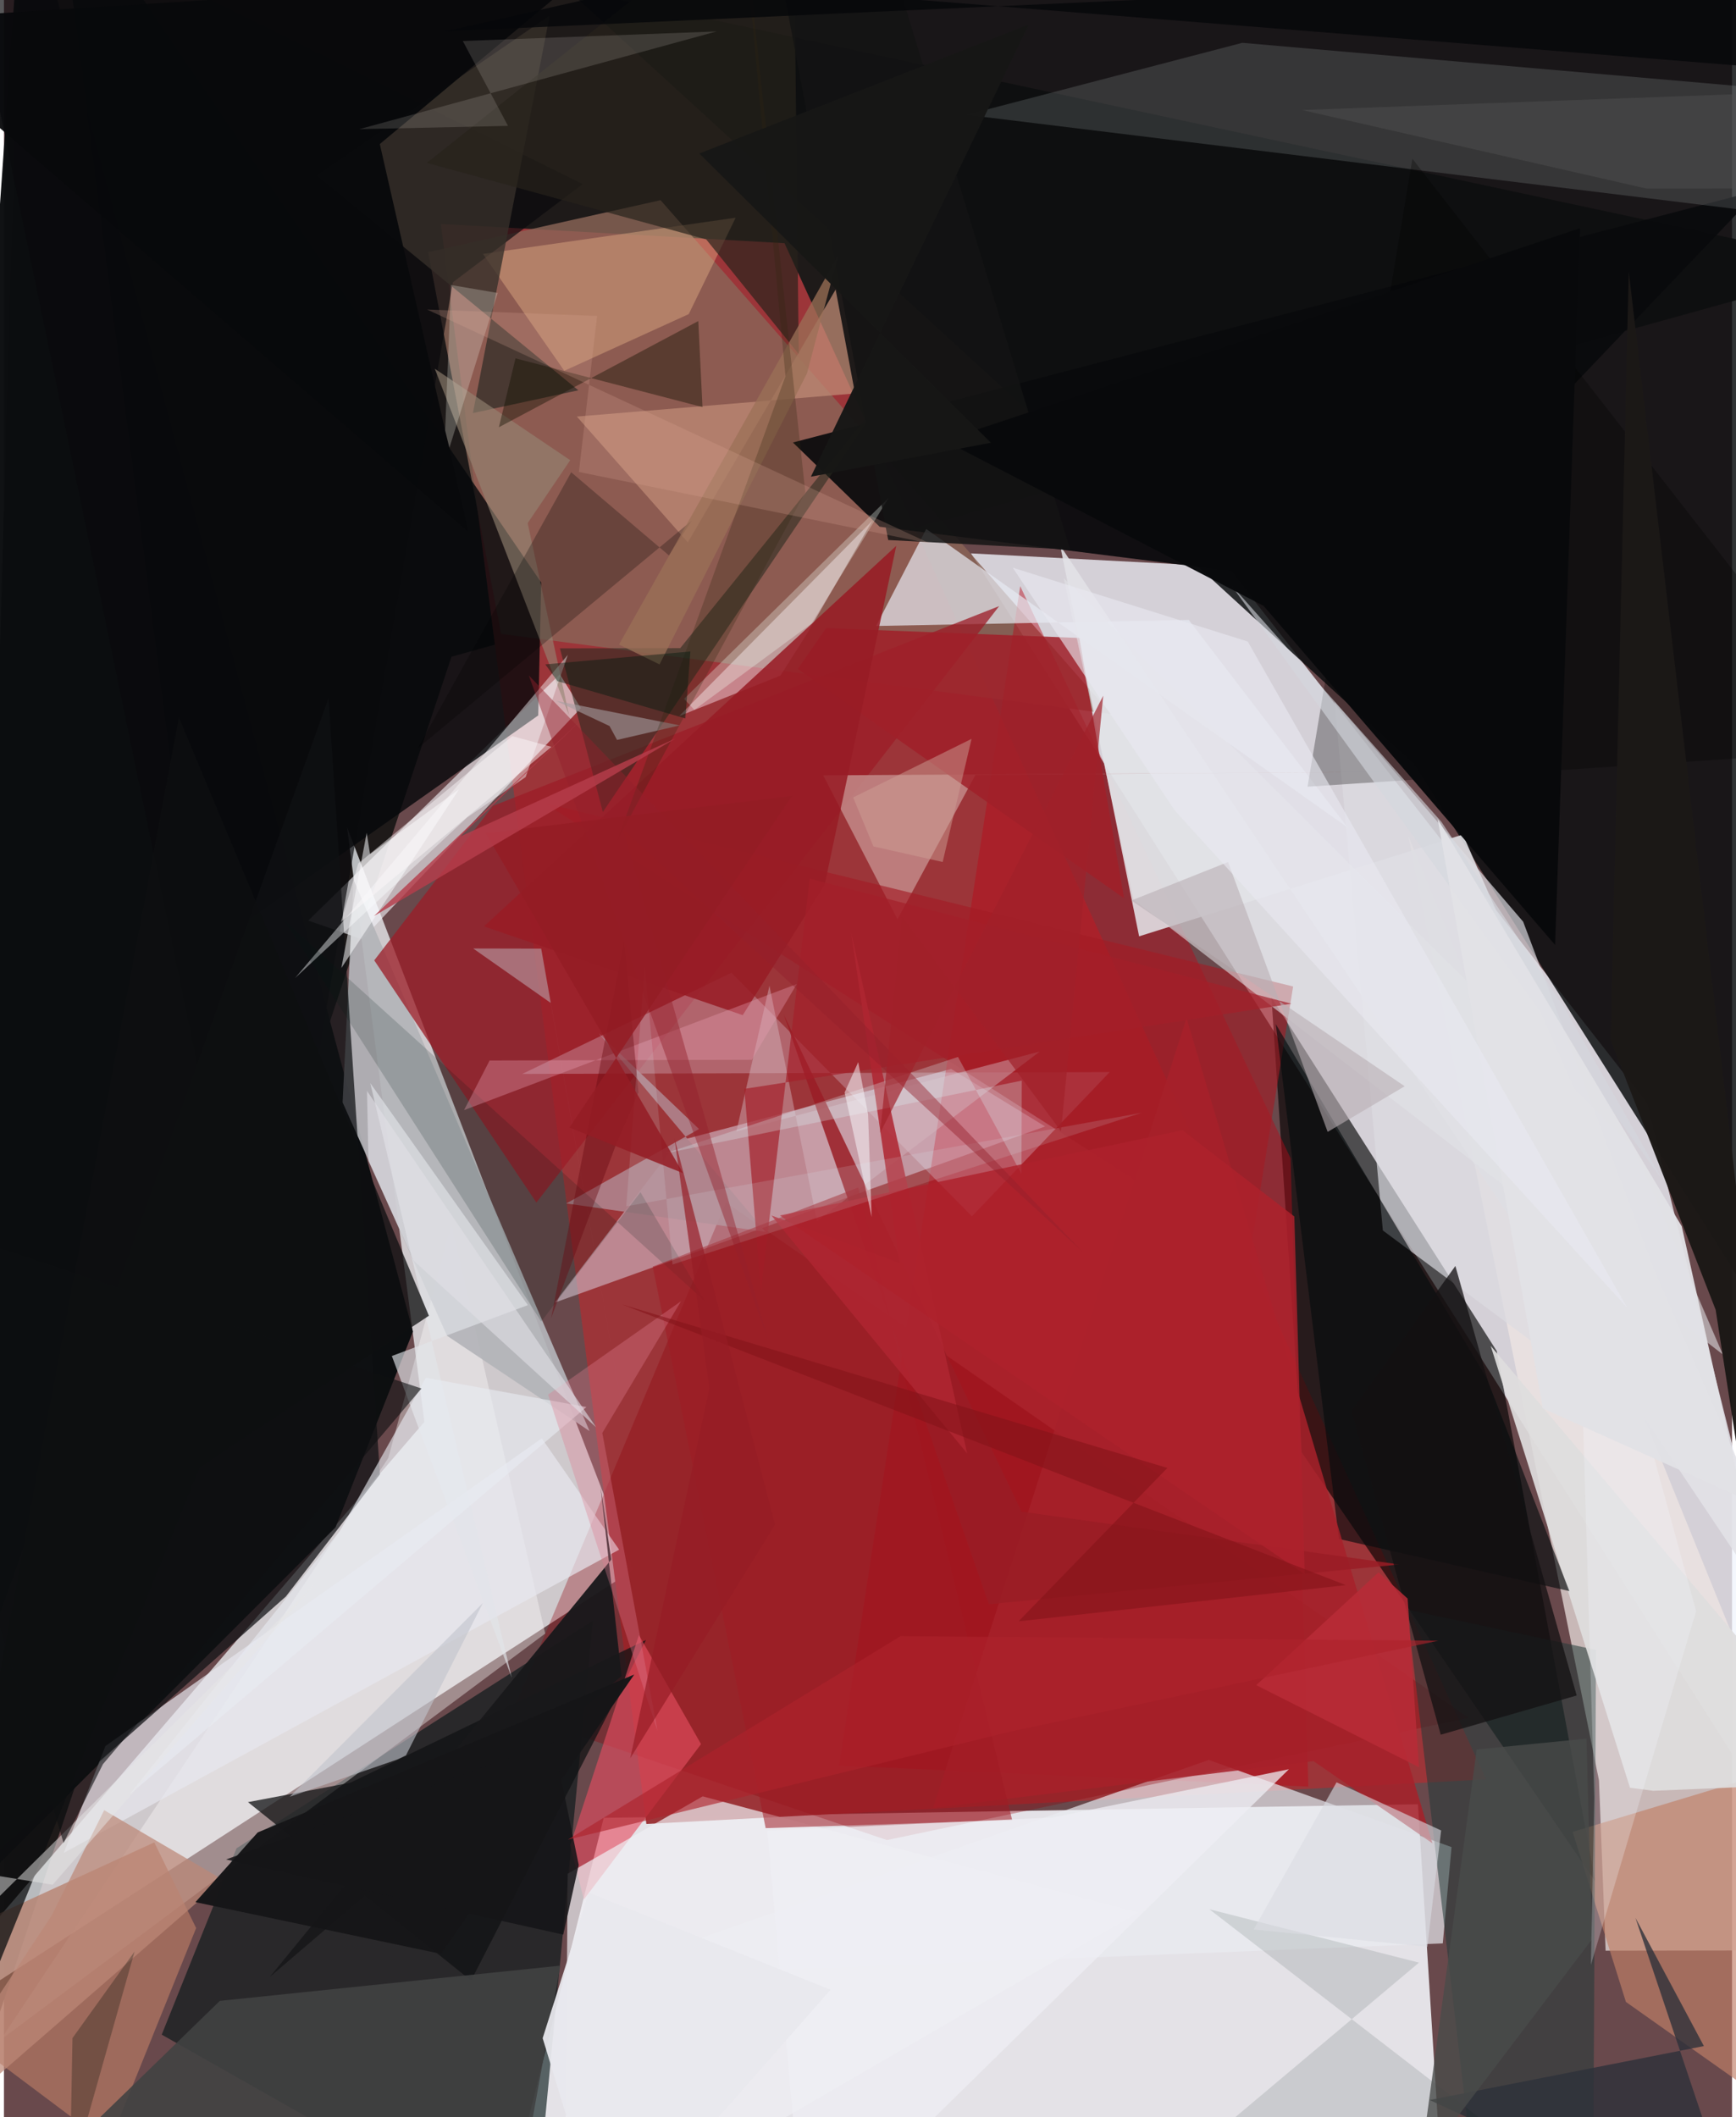 <svg xmlns="http://www.w3.org/2000/svg" width="228" height="278" viewBox="0 0 836 1024"><path fill="#69494c" d="M0 0h836v1024H0z"/><path fill="#f6f9ff" fill-opacity=".867" d="M697.453 1086H238.458l51.687-206.77 393.9-6.583z"/><path fill="#f1f5fc" fill-opacity=".788" d="M592.08 274.168l-124.306-6.525L898 946.13 794.685 533.278z"/><path fill="#1d1918" fill-opacity=".973" d="M9.014-62l-31.978 1098.202L216.51 317.617l681.449-189.05z"/><path fill="#f5faff" fill-opacity=".718" d="M304.261 759.404L165.953 400.038l37.444 287.666L-62 996.698z"/><path fill="#9d363a" fill-opacity=".996" d="M377.613 117.622l339.39 743.01-406.225 21.55-99.445-773.873z"/><path fill="#0b0e0f" fill-opacity=".843" d="M210.388-62l471.738 431.608 185.737 294.246-1.171-717.339z"/><path fill="#f0e7e4" fill-opacity=".702" d="M771.623 861.103l-92.128-456.426L898 943.294l-123.168.192z"/><path fill="#0b0d0f" fill-opacity=".973" d="M197.86 644.037l-37.452 94.696L-62 961.056 9.286-62z"/><path fill="#000001" fill-opacity=".631" d="M722.138 653.412l47.705 256.598-142.001-207.572-14.665-220z"/><path fill="#021515" fill-opacity=".624" d="M112.506 893.97l-36.178 90.114L255.96 1086l28.902-302.08z"/><path fill="#d9cad9" fill-opacity=".549" d="M326.191 551.856l132.043-34.832 45.462 27.802-237.2 85.183z"/><path fill="#f1f2f7" fill-opacity=".62" d="M147.212 445.26l26.07 9.051 105.831-111.827-10.198-16.324z"/><path fill="#896456" fill-opacity=".824" d="M317.643 96.818l-112.446 25.15 35.32 184.613 295.184 38.782z"/><path fill="#05080a" fill-opacity=".804" d="M25.283-62l234.61 343.724-1.427 64.298L92.833 462.854z"/><path fill="#b80b1a" fill-opacity=".451" d="M631.011 864.102l-226.974-10.166 87.602-570.446 130.794 276.711z"/><path fill="#e2e2e7" fill-opacity=".882" d="M510.964 263.879L898 841.62 705.778 403.641l-156.625 49.228z"/><path fill="#090a0c" fill-opacity=".922" d="M381.688 214.025l41.94 40.736 241.32 30.394L849.224 91.93z"/><path fill="#fffdfc" fill-opacity=".376" d="M261.832 790.096L216.46 592.424l-30.547 112.81L-1.714 986.686z"/><path fill="#ebecf1" fill-opacity=".682" d="M282.922 956.448l413.14-16.499 4.24-46.574-117.458-42.146z"/><path fill="#e7e9f2" fill-opacity=".698" d="M650.064 400.253l-76.88-100.42-151.26 2.927 24.241-46.905z"/><path fill="#b4b5b9" fill-opacity=".922" d="M283.29 692.157l-68.94-46.09-50.525-112.881 5.299-107.724z"/><path fill="#9b1c27" fill-opacity=".753" d="M257.569 581.633l-78.434-117.141 57.397-74.695 244.924-96.643z"/><path fill="#e3edea" fill-opacity=".149" d="M465.68 55.544l133.41-34.837L898 46.753l-27.76 58.298z"/><path fill="#b47963" fill-opacity=".698" d="M72.733 891.091L-62 952.951l112.67 84.486 42.301-104.9z"/><path fill="#eef" fill-opacity=".259" d="M351.945 470.49l-101.192 48.93 284.172-.893-66.645 69.767z"/><path fill="#c08067" fill-opacity=".659" d="M758.878 886.017L898 844v204.457l-113.343-80.2z"/><path fill="#8d000c" fill-opacity=".325" d="M427.149 889.975l281.387-59.098-359.244-249.326L245.8 828.529z"/><path fill="#213a38" fill-opacity=".545" d="M678.752 778.494L715.009 1086h53.64l1.552-287.997z"/><path fill="#e7e8ef" fill-opacity=".69" d="M28.937 896.17l20.161-51.675 211.084-148.803 37.415 53.83z"/><path fill="#c28685" fill-opacity=".882" d="M432.257 444.599l-35.932-69.584 283.983-1.736-210.313 1.497z"/><path fill="#ffedf9" fill-opacity=".431" d="M375.648 326.745l-49.017 19.609 93.5-94.536-31.421 54.33z"/><path fill="#dedddd" fill-opacity=".925" d="M786.626 864.664l-67.391-213.717L898 861.966l-100.139 4.177z"/><path fill="#111214" fill-opacity=".745" d="M167.51 862.26l-49.454 9.367 107.926 86.297 84.6-164.71z"/><path fill="#be8b75" fill-opacity=".745" d="M330.83 262.32l71.517-122.29 9.37 50.268-134.56 11.182z"/><path fill="#292b20" fill-opacity=".576" d="M268.963 313.585l58.194-.089 100.204-124.124-137.639 203.372z"/><path fill="#e54e61" fill-opacity=".624" d="M273.932 892.418l33.248-101.574 30.046 52.72-56.694 75.19z"/><path fill="#efeff4" fill-opacity=".702" d="M548.737 925.016L271.475 1086l1.212-179.727 65.346-37.445z"/><path fill="#dcdce2" fill-opacity=".686" d="M839.556 723.618L734.95 445.791l-91.22-106.377 23.342 255.714z"/><path fill="#a02029" fill-opacity=".859" d="M520.241 308.566l21.652 125.927-157.866-110.928 13.744-19.77z"/><path fill="#090a0c" fill-opacity=".678" d="M124.885 666.311L-25.961-62 279.992 89.02l-62.823 47.526z"/><path fill="#eab48a" fill-opacity=".416" d="M331.28 151.917l22.699-46.627-122.251 17.526 39.342 56.526z"/><path fill="#a31b25" fill-opacity=".635" d="M577.293 589.849l22.715 33.706 23.66-146.425-362.386-88.79z"/><path fill="#060b0d" fill-opacity=".635" d="M757.308 769.56l-111.504-25.22-30.534-249.023 102.196 171.63z"/><path fill="#363029" fill-opacity=".78" d="M226.872 199.782L263.98 7.515 151.266 84.856l126.606 103.916z"/><path fill="#414242" fill-opacity=".894" d="M104.445 967.752l-62.195 60.425L244.583 1086l24.594-135.29z"/><path fill="#19191b" fill-opacity=".953" d="M288.581 718.81l10.206 91.78-170.21 145.615 165.216-201.887z"/><path fill="#101114" fill-opacity=".729" d="M136.405 772.153L-62 947.683l219.012-609.996 24.863 375.417z"/><path fill="#000001" fill-opacity=".286" d="M630.642 380.495l50.71-303.712L898 354.774l-16.385 9.22z"/><path fill="#958473" fill-opacity=".62" d="M253.356 253.021l19.994 92.857-64.925-167.522 65.509 44.225z"/><path fill="#e2e4e9" fill-opacity=".643" d="M177.211 523.861l76.243 107.378-65.805 24.612 58.01 155.606z"/><path fill="#a6212a" fill-opacity=".867" d="M691.038 891.542L572.092 492.398 449.55 874.426l183.987-22.64z"/><path fill="#f8fbfe" fill-opacity=".435" d="M272.778 316.761l-20.39 59.072-28.317 19.547-83.194 77.632z"/><path fill="#af838c" fill-opacity=".898" d="M336.262 546.082l-64.212 35.987 96.4 13.758-80.667-96.032z"/><path fill="#2d313a" fill-opacity=".788" d="M689.688 1015.705l132.695-26.09-33.107-61.986L842.386 1086z"/><path fill="#e1e2e7" fill-opacity=".573" d="M546.483 435.13l-33.778-155.477 275.988 275.912 42.822 99.518z"/><path fill="#26221b" fill-opacity=".682" d="M339.735 115.788l44.76 55.487L381.87-62 204.543 78.786z"/><path fill="#011d12" fill-opacity=".114" d="M548.993 1063.268l135.55-114.013-101.36-25.802L793.707 1086z"/><path fill="#0e0f11" fill-opacity=".753" d="M84.635 346.979l120.937 289.4-110.815 73.49-145.62 359.621z"/><path fill="#1c1917" fill-opacity=".98" d="M786.033 131.377L898 1086l-69.922-452.469-50.838-130.527z"/><path fill="#d4b7c0" fill-opacity=".443" d="M501.1 508.579L393.326 590.59l-23.012-113.843-15.987 70.47z"/><path fill="#9a1d25" fill-opacity=".847" d="M675.088 756.685l-198.643 19.202-99.217-285.21 115.074 240.461z"/><path fill="#971c25" fill-opacity=".871" d="M357.4 490.99l39.634-63.059 34.647-163.948-199.474 184.084z"/><path fill="#b48c94" fill-opacity=".718" d="M264.556 485.114l37.988 215.91-42.634-242.2-32.912-.074z"/><path fill="#011b14" fill-opacity=".169" d="M307.913 576.634l31.04 52.524L135.914 445.51l123.99 193.67z"/><path fill="#131112" fill-opacity=".753" d="M695.076 839.01l-43.212-156.605 50.289-70.098 58.69 207.744z"/><path fill="#e8ebf2" fill-opacity=".616" d="M281.785 680.534l-77.677-14.162-41.545 74.005L60.7 867.985z"/><path fill="#a41f2a" fill-opacity=".686" d="M366.207 624.209l23.591-199.258 233.044 60.507-264.66 41.191z"/><path fill="#b8aeb4" fill-opacity=".596" d="M677.622 525.386L640.37 547.46l-48.185-130.528-46.777 18.611z"/><path fill="#9f1a23" fill-opacity=".541" d="M313.865 612.607l54.624 271.6 119.254-3.894-74.468-305.968z"/><path fill="#08090b" fill-opacity=".949" d="M224.624 257.182L-62 10.204l340.895-21.599-97.07 81.07z"/><path fill="#fcfeff" fill-opacity=".525" d="M177.101 413.125l43.079-31.384-56.94 86.458 12.235-65.397z"/><path fill="#d4d8de" fill-opacity=".604" d="M695.46 397.553l59.973 90.871 46.868 82.211-209.054-288.25z"/><path fill="#f1fff5" fill-opacity=".306" d="M390.693 301.603l-56.707 41.742-4.948-5.346 98.958-97.197z"/><path fill="#fffaf0" fill-opacity=".137" d="M221.977 19.834l122.788-4.627L171.95 62.468l71.891-1.583z"/><path fill="#bc8777" fill-opacity=".718" d="M105.974 909.215l-57.486-33.698-25.472 51.056L-62 1055.167z"/><path fill="#020000" fill-opacity=".255" d="M200.22 361.869l74.193-133.455 47.303 40.24 10.97-16.788z"/><path fill="#120f00" fill-opacity=".412" d="M335.898 155.288l2.032 41.618-90.461-23.587-8.035 33.325z"/><path fill="#161618" fill-opacity=".984" d="M211.493 945.032l-118.862-25.03 30.137-33.724L304.916 809.9z"/><path fill="#eeede1" fill-opacity=".263" d="M215.523 216.503l-2.088-8.34 2.825-70.313 22.61 3.855z"/><path fill="#efeff4" fill-opacity=".737" d="M621.624 855.712L387.216 1086l-17.931-200.512 138.074-6.449z"/><path fill="#ae2631" fill-opacity=".859" d="M409.87 451.188l56.087 251.758-94.652-115.052 61.993 22.971z"/><path fill="#131313" fill-opacity=".839" d="M515.81 265.842l-88.036-4.653L376.911-6.033 416.226-62z"/><path fill="#e79eb1" fill-opacity=".357" d="M383.574 475.933l-21.77 36.638-126.856.357-12.362 23.996z"/><path fill="#dd7b90" fill-opacity=".349" d="M289.467 693.082l38.068-63.717-64.317 45.169 52.944 162.645z"/><path fill="#dadce2" fill-opacity=".604" d="M604.575 933.231l40.092-71.191 50.599 23.289-6.689 56.26z"/><path fill="#dffbff" fill-opacity=".259" d="M461.531 511.205l-141.57 46.615 172.432-35.167-.147 45.141z"/><path fill="#e8e8ee" fill-opacity=".941" d="M260.605 985.8l30.538 100.2L399.9 962.363 282.943 915.41z"/><path fill="#494b4a" fill-opacity=".784" d="M768.202 938.048l-83.097 109.546 27.375-201.427 53.107-5.253z"/><path fill="#c0c4cb" fill-opacity=".604" d="M231.681 775.313l-37.21 73.711-4.201 1.98-51.992 18.009z"/><path fill="#e6e6e6" fill-opacity=".494" d="M-56.434 898.615l79.989 12.968 127.132-145.687L-62 976.412z"/><path fill="#000c06" fill-opacity=".271" d="M23.061 1086l40.128-142.099-30.044 41.848-1.596 87.404z"/><path fill="#a49da0" fill-opacity=".596" d="M267.11 338.979l25.84 12.176 3.645 6.721 30.343-7.023z"/><path fill="#090a0c" fill-opacity=".98" d="M454.883 213.068l307.578-102.704-12.058 346.702-141.023-164.01z"/><path fill="#680810" fill-opacity=".408" d="M299.986 455.514l6.994 72.816-10.968 25.495-31.3 83.689z"/><path fill="#9b7157" fill-opacity=".749" d="M317.148 321.359l-19.598-9.61 106.037-188.304-15.103 57.134z"/><path fill="#ad212c" fill-opacity=".824" d="M375.403 587.891l253.872 173.577-5.03-173.1-54.145-41.71z"/><path fill="#e1e0e6" fill-opacity=".6" d="M198.413 609.942l88.03 80.359-110.82-162.667.717 33.927z"/><path fill="#f4f9ff" fill-opacity=".255" d="M769.347 869.418l-9.018-303.115 58.278 212.945-50.888 171.104z"/><path fill="#302511" fill-opacity=".275" d="M296.618 406.693l81.458-224.785L355.283-62l32.39 300.056z"/><path fill="#fafafd" fill-opacity=".506" d="M419.779 588.626l-13.085-60.244 6.57-14.665 4.772 25.372z"/><path fill="#b82b37" fill-opacity=".863" d="M605.822 815.048l78.72 39.693-5.484-81.562-14.091-12.691z"/><path fill="#07080a" fill-opacity=".839" d="M323.171-9.616L213.307 15.165 898-15.92l-8.711 51.662z"/><path fill="#dbfcff" fill-opacity=".133" d="M310.013 467.248l13.419 144.347 226.902-73.376-249.289 45.242z"/><path fill="#95212c" fill-opacity=".447" d="M369.668 648.047L253.906 326.67 521.73 605.382l-222.314-204.37z"/><path fill="#0e0f12" fill-opacity=".6" d="M47.887 853.266l154.086-181.703L-62 583.766l90.832 307.597z"/><path fill="#e1e1e6" fill-opacity=".957" d="M840.965 724.575l-29.296-131.463-118.104-197.05 50.87 285.16z"/><path fill="#e9e9f0" fill-opacity=".624" d="M785.255 632.495L601.717 310.298l-113.69-35.717 78.4 117.462z"/><path fill="#151517" fill-opacity=".867" d="M265.937 842.553l-158.489 56.802 163.126 36.355 7.487-33.694z"/><path fill="#00190e" fill-opacity=".439" d="M332.068 315.092l-70.189 6.242 5.925 8.15 61.85 18.012z"/><path fill="#cd9f94" fill-opacity=".494" d="M468.098 357.364l-13.979 59.56-33.498-7.525-9.802-23.711z"/><path fill="#dea797" fill-opacity=".227" d="M448.152 262.938l-170.009-34.67 8.801-75.478-82.232-3.08z"/><path fill="#941c25" fill-opacity=".859" d="M233.114 403.025l95.418 164.396-54.96-22.063 107.68-160.427z"/><path fill="#505050" fill-opacity=".51" d="M627.975 53.21l264.834-9.65-26.447 47.565-71.639.106z"/><path fill="#171716" fill-opacity=".98" d="M390.376 230.558l87.078-16.415L336.409 74.25l159.378-62.427z"/><path fill="#821318" fill-opacity=".561" d="M490.841 784.175l158.345-17.502-350.194-135.771 263.84 79.091z"/><path fill="#951c25" fill-opacity=".69" d="M341.277 671.4l-38.296 179.023 70.035-113.004-48.656-186.967z"/><path fill="#ae222c" fill-opacity=".627" d="M433.749 791.343l-160.915 98.408 214.677-52.38 206.425-43.83z"/><path fill="#fdf8fb" fill-opacity=".463" d="M264.867 361.213l-101.82 84.714 8.317-28.24 74.529-61.643z"/><path fill="#a02029" fill-opacity=".686" d="M434.472 443.27l-10.597 104.614 107.922-211.416-20.429 210.686z"/><path fill="#b53d4b" fill-opacity=".82" d="M220.865 404.518l104.018-47.355-145.9 85.909 100.684-95.225z"/></svg>